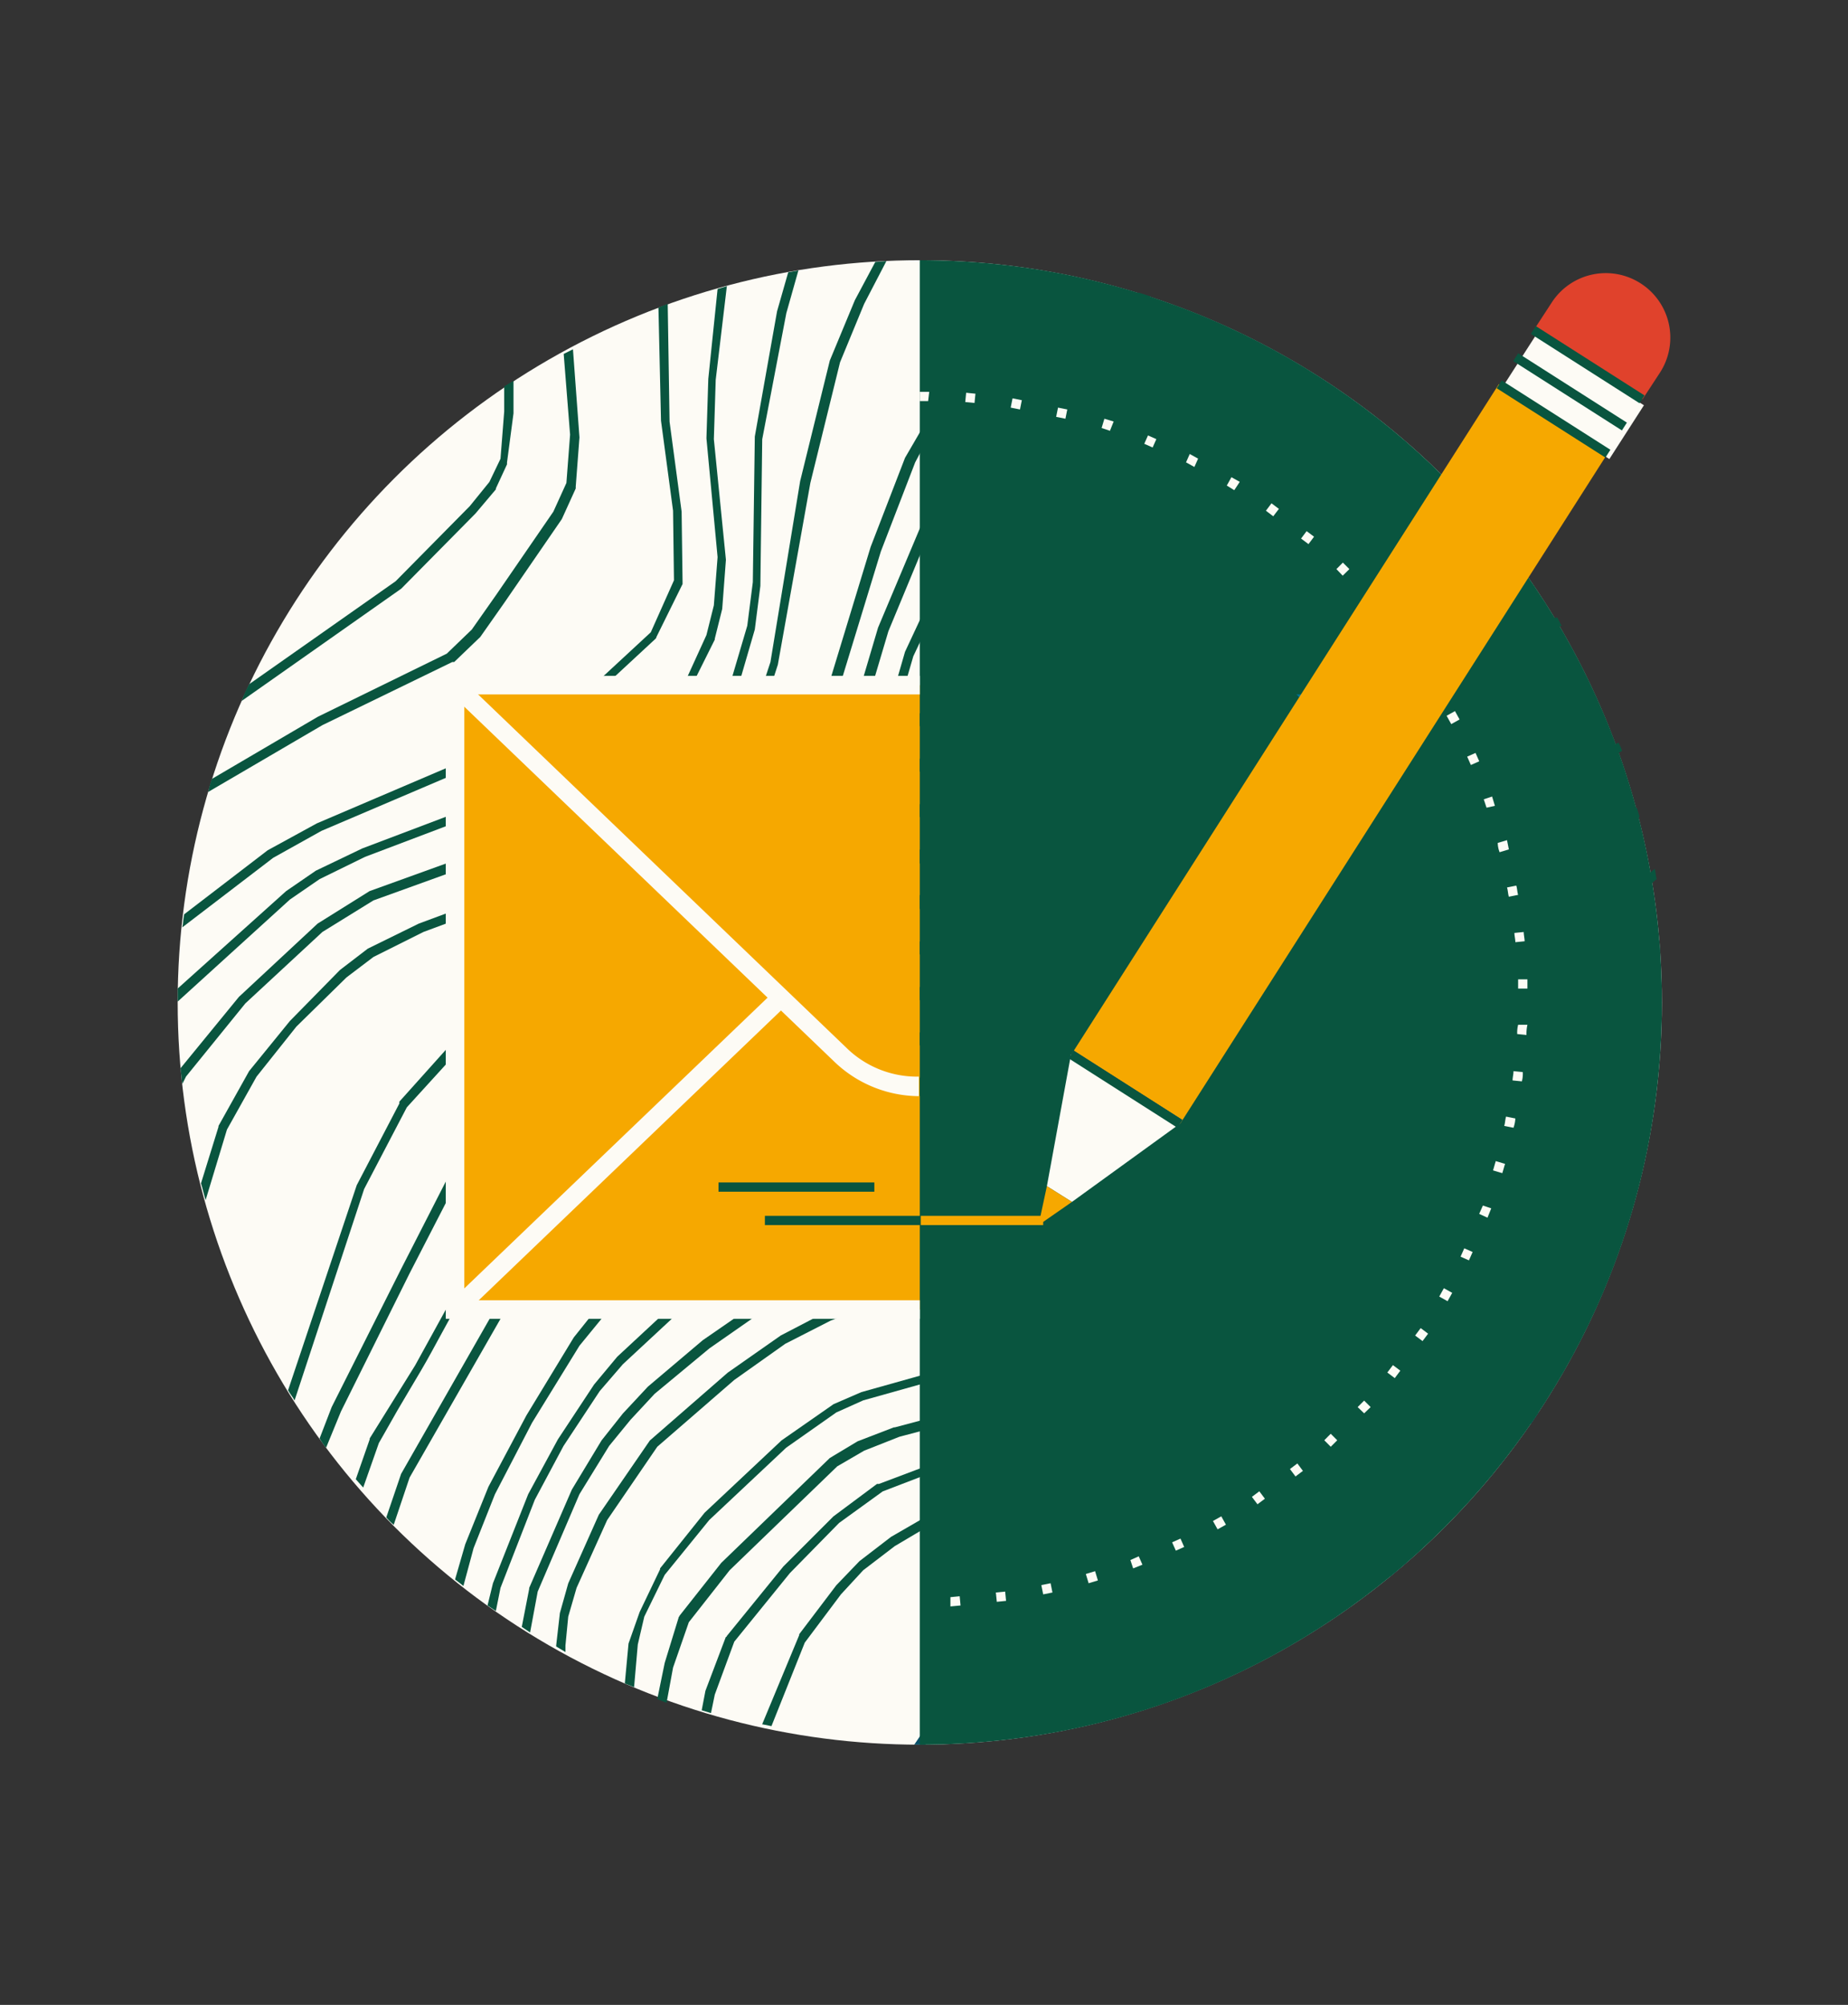 <svg id="Layer_1" data-name="Layer 1" xmlns="http://www.w3.org/2000/svg" viewBox="0 0 708 768"><rect x="0" y="0" width="708" height="768" fill="#333333" stroke="none"/><defs><style>.cls-1{fill:#fdfbf5;}.cls-2{fill:none;}.cls-3{fill:#09553f;}.cls-4{fill:#074e67;}.cls-5{fill:#f6a800;}.cls-6{fill:#007297;}.cls-7{fill:#e0422c;}</style></defs><g id="Layer_1-2" data-name="Layer 1-2"><circle class="cls-1" cx="352.39" cy="384" r="284.32"/><circle class="cls-2" cx="352.39" cy="384" r="284.32"/><path class="cls-3" d="M278.47,109.63l-3.55,1.07-3.56,34.47h0l-.71,22.75h0l4.27,45.49-1.43,18.48-2.84,11.37-7.46,16.35-3.91,5-29.14,23.1-21,10.66L138.8,325h0L121,333.53h0l-11.38,7.82h0L68.07,378.67v5l43-39.09,11.37-7.82,17.41-8.53,70.37-26.65h0l21.33-10.66h0l29.49-23.11h0l4.27-5.33v-.35h0L273.85,245h0v-.36l2.84-11.37h0l1.42-18.84h0l-4.62-46.2.71-22.74Z"/><path class="cls-3" d="M253.24,161.16h0l4.62,34.48.35,26.65-8.88,19.91-28.79,26.65-10.31,6.75-20.61,10.67-68.24,29.14h0l-18.83,10.3h0l-32,24.53c-.35,1.77-.35,3.2-.71,5l34.83-26.65,18.48-10.31,67.53-28.79h0l21-10.66h0L222,271.69h0l29.14-27a1.22,1.22,0,0,0,.36-.71h0l10-20.25h0V223h0l-.36-27h0l-4.62-34.47-.71-45.14-3.55,1.43Z"/><path class="cls-3" d="M191.75,175.74l-4.26,8.88L180,193.86l-28.43,28.79L95.44,262.1a49.11,49.11,0,0,0-2.84,6.4l61.12-43h0l28.44-28.79h0l7.81-9.24v-.35h0l4.27-9.24v-.71l2.49-18.84h0V145.88L193.17,148v9.59Z"/><path class="cls-3" d="M378,137.71h0l-10.66,7.46h0l-9.24,10.31v.35h0l-11.37,19.55h0L333.56,209.5h0l-27.37,89.92-10.66,23.81-13.86,21-12.09,9.24-40.51,17.05h0L183.93,393.6h0l-12.08,7.46v.35l-.71.36L153,422v.71L136.67,454h0l-26.3,78.55c.71,1.42,1.77,2.48,2.48,3.91l26.66-81,16.35-31.28L174,404.26l11.73-7.11,44.78-23.1L271.36,357l.36-.36h0L284.16,347l.35-.36h0l14.22-21.32h0l11.37-24.52h0l27.37-89.56,13.15-34.12,9.95-18.84,8.88-9.95,10.31-7.46L427.38,121h0l13.51-7.46-4.62-1.42L426,117.81Z"/><path class="cls-3" d="M218.41,166.5,217,185l-5,11-22,32h0l-9.24,13.15-9.59,9.24-49.4,24.17h0L81.22,298.35a26.74,26.74,0,0,0-1.42,5l43.72-25.58,49.75-24.17H174l10-9.6h0l9.24-13.15h0l22-32h0l5.33-11.73v-.71L222,167.56h0l-2.49-33.76-3.55,1.78Z"/><path class="cls-3" d="M263.9,621.41l15.64-19.91,41.22-39.8,10.31-6,13.5-5.33,34.83-9.24h.36l10.66-4.27h.36L402.5,529h0l9.24-10v-.35h0l28.08-48.34,8.53-9.95,5.33-3.55,13.15-4.27,49.05,6h0l19.54,1.07h.36l19.9-2.84H556l11.37-3.56h0l66.1-31.63a17.05,17.05,0,0,0,.36-4.26L566,450.1l-11,3.56-19.55,2.84-19.54-1.42-49.05-6h-.71l-13.86,4.62h-.71l-5.69,3.91h-.35l-8.18,10.3h0L408.9,516.21l-9.24,9.59-11.37,7.47-10.66,4.26-34.83,9.24h-.36l-13.86,5.33h0l-10.66,6.4h0l-41.58,40.16h0l-16,20.26h0c0,.35-.35.35-.35.71L254.66,637h0l-2.85,13.86,3.56,1.43,2.49-13.51Z"/><path class="cls-3" d="M94,384.36,123.52,357l19.54-12.08,76.77-27.72h0l21.68-10h0l10-7.1h0l20.61-18.84v-.36h0l10.66-17.41v-.36h0l6.4-22h0l2.13-16.7h0l.71-56.16,9.24-48.33,4.62-16.35-3.9.71-4.27,14.93h0l-8.53,48h0L288.42,223l-2.13,16.71-6.4,21.68-10.66,17.06-19.55,18.48-10,6.75-21.32,9.95-76.77,27.72h0l-19.9,12.44h0L91.53,381.87h0L69.14,409.23c.35,2.14.35,3.91.71,6l1.42-2.85Z"/><path class="cls-4" d="M390.42,620.34l13.86-9.24,34.12-13.86h0L453.68,588l.36-.36h.35l13.15-14.57v-.35h0l11.37-18.84,8.53-10.31,10.31-7.81,9.24-2.49,53.67-2.85h0l24.87-3.19h.71l14.58-6.05c.71-1.42,1.77-3.19,2.48-5l-18.48,7.46-24.52,3.2-54,2.84h-.36L496,532.2h-.71L484.6,540h0l-8.53,10.31h0L464.7,569.16l-13.15,14.22-14.93,8.88-34.47,14.93h0l-14.22,9.24h0l-8.88,9.24h0l-28.79,42.65h4.26l27.37-39.09Z"/><path class="cls-3" d="M161.22,525.13c1.42-2.43,2.82-4.87,4.15-7.32l3.59-6.6,4.38-8,4.79-8.8,4.84-8.89,4.53-8.32,3.86-7.08,2.81-5.16,1.4-2.57.09-.17,14.22-21.33,8.17-9.24,19.55-13.5,12.44-6.4,40.87-11,11.73-5H303l6-3.91.36-.36,8.88-10.3v-.36l3.2-7.11v-.35L339.24,288l10.66-36.6,15.29-32.35,7.46-11.37,8.88-9.95,10.67-8.17,16.7-6.4,68.59-6.4L496,178.93l33.41,14.58,28.79,10.3h.35l7.47,1.42h.35l6.75-.35-2.84-3.2-3.91.36-7.11-1.43-28.43-10.3L497,175.74h-.71l-18.84-2.14h-.35L408.19,180h-.71l-17.06,6.75h-.71l-11,8.18-9.24,10.66L362,217l-15.28,32.7-10.67,37-17.77,85.3-3.19,6.75-8.89,10.66-5.69,3.55-11.37,4.63-40.51,11-12.8,6.76-19.55,13.5-8.17,9.6L193.88,459.7,159.06,523,141.64,551v.35l-5.33,15.29,2.84,3.19,6-17.06,2.18-3.82,4.91-8.64C155.15,535.29,158.24,530.23,161.22,525.13Z"/><path class="cls-3" d="M156.92,487.78l24.88-48.34,7.11-11.37,8.88-9.6,22.39-15.63,21-10,41.58-14.57h0l6.4-3.19h.36l10.3-8.89a1.25,1.25,0,0,0,.36-.71h0l6.75-13.15h0l5-14.93h0l28.43-95.6L357,201.68l13.51-23.1,9.59-10,9.6-6.4,9.59-3.91,78.55-18.12,19.54-.36-6-3.55-13.86.35h-.71l-78.9,18.48h0l-9.95,3.56h0L378,165.43h0l-10,10.31h0L353.46,199.9h0L336.4,240.42h0l-28.08,94.89-5,14.93L298,362.68l-9.95,8.88-6.05,3.2-41.58,14.57h0l-21.32,9.95h0l-23.1,16h0l-9.24,10h0l-8.18,12.08h0L153.72,486h0l-26.65,53h0L122.45,551a21.29,21.29,0,0,0,2.49,3.55l5.68-13.86Z"/><path class="cls-3" d="M217.7,619.27l3.19-11,11.73-26,19.19-28.07,29.5-25.59,19.55-13.86,17.41-8.89,41.23-15.28h.36l9.95-6h0l15.28-15.28h0l6.4-9.6v-.36h0l10.66-26.29h0v-.36l7.46-39.45,5.33-18.84,4.27-9.95,19.9-28.07,11.73-5.69,6-.71,8.53,6.75,3.55,8.89h0a.35.35,0,0,0,.36.35l9.24,9.6h0l14.21,9.59h.36l16.7,5.69h.36l14.57,2.84h0l21,3.2h.35L566,378h0l27.36-.71h.36l12.08-1.42h.36l15.63-4.27h0l13.15-6.4h.36l.71-.71c0-1.42-.35-2.84-.35-4.26L633.16,362l-12.8,6-15.63,4.26-12.09,1.42-27,.71-19.55-.71-20.61-3.2h0L510.9,368l-16.35-5.69-13.86-9.24-8.88-8.88L467.9,335h0l-.36-.36-.35-.36h0L458,326.78h-1.43l-7.1.71h-.71l-12.44,6h0l-.36.36-.35.35h0L415.3,362.68h0l-3.56,10.66h0l-5.33,19.19h0L399,432l-10.31,25.94-6.39,9.24-14.58,14.22-9.59,6-41.23,14.93h0l-17.77,9.24h0L278.82,525.8h0l-29.85,26h0l-19.55,28.43h0l-11.72,26.3h0l-3.2,11.37h0l-1.42,12.44h0v.36l3.55,2.13v-2.49Z"/><path class="cls-3" d="M204.9,574.49l11-20.61,13.86-21,8.88-10.3,19.91-18.49,22-16.34,20.26-11,29.5-8.89h.35l19.19-8.17h.36l10.31-7.46.35-.36h0l9.24-11.73v-.35h0L378,421.67h0v-.35L380.11,411h0l2.49-36.61,5.33-25.94,13.15-38.74,8.53-13.15,9.6-8.53,17.06-8.88L448,276l12.8-1.07,12.44.71,13.5,2.49,9.6,3.91,11,7.11,25.58,22.39h.36l12.08,6.4h.36l29.5,6.39h.35l13.51.36h.35l19.19-3.2h.72l18.83-8.53c-.35-1.07-.71-2.49-1.06-3.55l-19.2,8.53-18.83,3.19-13.15-.35-29.14-6.4-11.73-6.4-25.59-22.39h0l-11.37-7.1h0l-10-3.91h0l-13.86-2.49h-.35l-12.8-.71h-.35l-13.15,1.06h-.36l-12.08,3.2h-.36l-17.41,8.89h-.71l-10,8.88h0l-8.89,13.51v.71l-13.5,39.8h0l-5.69,25.95h0l-2.49,36.6-2.13,10-7.46,17.77L357.72,449l-10,7.11-18.83,8.17-29.5,8.89h-.36l-20.26,11h0l-22.39,17.06h0l-19.9,18.48h0l-8.88,10.66h0l-13.86,21h0l-11.38,21h0l-13.5,34.12h0L186.78,615l3.19,2.13,1.78-8.88Z"/><path class="cls-3" d="M98.28,412.43l15.28-19.19,19.2-18.84,10.3-7.81,19.19-9.6,78.55-29.14h0l10.3-5.33h0L271,305.81h0l12.43-15.64h0l6.4-9.95v-.35h0L298,254.63h0L310.46,185l11.37-46.21,9.24-22.39L339.6,100l-4.27.35L327.51,115h0l-9.59,23.1h0l-11.37,46.21h0l-11.38,69.3L287,278.45,281.31,288l-12.44,15.28-19.54,16L239,324.65l-78.54,29.14h0l-19.55,9.6h0l-10.66,8.17h0l-19.19,19.55h0L95.44,410.3h0l-11.73,21v.35h0L77,453.3c.71,2.14,1.06,4.27,1.78,6.4l8.17-27Z"/><path class="cls-3" d="M246.84,619.27l7.82-16,17.06-21,29.49-27.72,19.2-13.5,10.3-4.62,38-10.67h.36l20.25-11a.35.35,0,0,0,.36-.36h0l14.57-16.7h0l12.79-21h0l15.29-32.34,7.46-11.37,5-3.91,6.39-2.85,6-.71,68.6,9.24h.35l19.55-2.49h.35L634.93,405h.36c0-1.42.36-2.84.36-4.27l-2.14,1.07L545,429.14l-19.19,2.13L457.23,422h-.71l-6.39.71h-.71l-6.76,2.84h0l-5,3.91v.71l-.36.36-7.46,11.73h0l-15.28,32.34-12.44,21-14.22,16.34L368,522.61l-38,10.66h0l-10.66,4.62h0l-19.9,13.86h0l-29.5,27.72h0l-17.06,21.32v.36h0l-7.82,16.35h0l-4.26,12.08h0l-1.42,15.28,3.55,1.42,1.42-16.34Z"/><path class="cls-3" d="M308.32,629.23l13.86-18.49,8.53-9.24,12.09-9.24L358.43,583l59.71-20.25h.36L429.87,556l.35-.35h.36L444.8,540v-.36h0l12.79-25.23,3.91-5.33,4.62-4.62,11.73-6.75,16.35-2.85L534.71,496h.36l36.25-3.55h.35l24.53-7.47.35-.35h0l27.37-18.13h0l.35-.35c.71-1.78,1.07-3.91,1.78-5.69L621.78,464l-27,17.77L571,489.2l-35.89,3.55-40.52-1.06h-.35l-17.06,2.84h-.71l-12.09,7.11h0l-5,5h0l-4.27,5.33h0l-12.79,25.24L428.8,551.75l-11,6.4-60.42,21.32h0l-16,9.24h0L329.29,598h0l-8.88,9.24h0L306.19,626v.35h0L292,660.5l3.56.71Z"/><path class="cls-4" d="M448.71,650.19l19.54-12.08h0l9.95-8.17a.35.35,0,0,1,.36-.36h0l30.56-45.85L520.85,577l15.64-4.62,31.63-3.55a35.89,35.89,0,0,1,3.55-3.91l-35.54,3.91h-.35l-16,4.62h-.36l-12.08,7.11h0l-.36.35-.35.36h0l-30.57,45.84-9.59,7.82L446.93,647h0l-9.24,8.17h0a84.56,84.56,0,0,1,8.88-2.84Z"/><path class="cls-4" d="M405.7,648.06l7.82-9.24L426,629.58l32.34-16.35.36-.35H459l9.95-10h0l20.26-29.15,8.53-9.95,5.69-4.26,5.68-3.56,10-3.2,53.67-4.62h.35l13.51-2.84,2.84-4.26-17.06,3.55-53.66,4.26H518l-10.31,3.2H507l-6,3.56h0l-5.69,4.26h0l-8.53,10h0L466.48,599l-9.6,9.59L424.54,625h0L411,635.62h0l-8.17,9.24h0l-11.37,19.55c1.42-.36,2.84-.36,4.26-.71Z"/><path class="cls-3" d="M273.85,649.13l7.46-20.26,21.33-26.3,18.83-19.19,16.71-12.08,21.32-8.18,37-11h0l14.93-7.1h.35l10.67-9.6h0l6-7.82h0l16-29.85,13.15-13.86,9.24-5L486,476.4l30.57,2.49h.35l36.25-.71h.36l11.73-2.13h.35l18.48-6.4h.36L630,441.57a21,21,0,0,0,.71-4.62l-48,29.86-17.06,5.33-11.37,2.13L518,475l-30.57-2.49h-.35l-19.55,2.85h-.71l-9.95,5-.36.36h-.35l-13.51,14.21v.72l-16,29.85-6,7.46L410,542.15l-14.57,7.11-37,11h0l-21.68,8.17H336l-16.7,12.44h0l-19.19,19.19h0l-21.68,26.66a.35.35,0,0,1-.36.35l-7.81,20.62h0l-1.43,7.46,3.56,1.07Z"/><path class="cls-3" d="M156.92,566,205.61,481l7.11-11.72,19.19-21.68,9.6-7.82,18.12-8.89,18.48-6,27.72-6h.36l13.86-5.33h.36l.35-.36h0l9.6-9.95a1.23,1.23,0,0,0,.35-.71L336,388.62h0v-.36l10.31-70.72,7.46-34.47,7.11-21.68,5.69-13.15,13.5-21.68,9.6-8.53,9.24-4.62,13.5-2.13,19.2.35,35.54,3.56,19.54,4.26,59,22.75h.35L556,244h.35l19.9.71H577l21.33-5c-.71-1.07-1.07-2.13-1.78-3.2l-19.9,5-19.19-.72-9.6-1.77-59-22.75h0L469,212h-.35l-35.9-3.91h0l-19.9.35h-.71l-13.51,2.14h-.71l-9.95,5h-.35l-9.95,8.89v.35h0l-13.51,22h0l-5.69,12.79h0l-7.1,21.68h0l-7.47,34.83h0l-11,71.43-5.34,13.15-8.88,9.6-13.51,5.33-27.72,6h0l-18.83,6h0L240.09,437h0l-10,8.18h0l-20.26,22.39h0l-7.47,11.73h0l-48.69,85.29h0L148,581.25a21.13,21.13,0,0,0,2.84,2.84Z"/><path class="cls-3" d="M222,572.36l11.37-18.48,8.18-10,9.24-9.95,21-17.42L301.21,496l11.73-5.69,36.25-12.43h.36l11-6.76h0l13.15-11v-.36h0l6.75-9.24v-.36h0L389,430.91v-.35h0l2.49-9.6h0l5-38.38,9.24-33.05,14.93-32.34,8.53-10,10.66-7.81,9.95-3.91L469,293.37l12.8,2.85,6.75,2.84,9.24,9.24,19.19,25.59h0l.36.35,10,6.05h.35l18.84,6.39h.36l44.06,5h.36l19.19-2.49h.71l16.35-6.4h0l.36-.35,6.75-5.69c-.36-1.42-.36-2.84-.71-3.91l-8.18,6.76L610.06,346l-18.84,2.49-43.71-5L529,337.09l-9.24-5.69-19.2-25.59h0l-9.95-9.95-.35-.35h-.36l-7.11-3.2h-.35l-13.15-2.85h-.71l-19.9,2.14H448L438,295.51h-.35l-11.37,7.81H426L417.07,314v.35l-.71,2.13-14.92,32.7h0l-9.24,33.41h0l-4.27,38-2.49,9.24-8.17,18.83-6.4,8.89-12.79,11L347.42,475l-36.25,12.09h0l-12.09,5.68h0l-29.85,20.62h0l-21,17.77h0l-9.6,10.3h0l-8.17,10.31h0l-11.37,18.83h0l-16.35,37.68v.35l-2.84,14.57,3.19,2.14L206,609.68Z"/><path class="cls-3" d="M181.45,593l8.17-20.61L203.84,545,222,515.5l12.8-15.64L254.3,481l17.06-11.37,19.9-8.88,38.39-10.31H330l10.31-3.91h.35l10-6.75.35-.36h0l6.4-7.46v-.36h0l7.11-15.28V416l2.84-13.15h0l3.55-46.56,10.31-46.2,8.17-19.55,11-13.15,9.6-8.17L427.38,261l11.37-2.49,24.88-1.06,13.86,1.42,18.13,5,21,10.3,21.68,14.57h.35l17.77,7.11h.71l19.9,2.49h.36l19.9-1.42h.36l12.44-3.56h.35l11-5.68a12.66,12.66,0,0,0-1.42-3.2l-11,6-12.08,3.55-19.19,1.78-19.2-2.13-17.41-7.11-21.32-14.57h0l-21-10.66h-.36l-18.48-5h-.35L465.41,255h-.36l-25.23,1.07h-2.13L426,258.54h-.36l-17.77,8.18h-.71l-9.24,7.11h0L385.8,288v.71l-8.53,19.91h0l-10.66,46.91h0l-3.56,46.2-2.13,12.44-7.11,14.93-6,7.1L338.18,443l-9.95,3.91-38.39,10.3h0l-20.26,8.89h0l-17.41,11.37h0l-19.55,18.84h0l-12.79,16h0L201.7,542.15h0l-14.57,27.37h0l-8.88,22h0l-3.91,13.51,3.2,2.49Z"/><path class="cls-4" d="M530.8,604.7l2.13-1.06c3.91-3.2,7.82-6.76,11.38-9.95l-15.64,8.17H528l-5,4.62v.36l-.35.35-3.91,6.75a65.33,65.33,0,0,0,7.82-6Z"/><rect class="cls-5" x="174.34" y="262.45" width="355.75" height="239.18"/><path class="cls-3" d="M352.39,99.68c157.09,0,284.32,127.23,284.32,284.32S509.48,668.32,352.39,668.32"/><path class="cls-1" d="M364.12,615.36v-3.55l3.55-.35L368,615Zm17.77-1.77-.36-3.56,3.56-.35.35,3.55Zm17.77-2.85-.71-3.55,3.55-.71.71,3.55Zm17.41-4.26L416,602.93l3.55-1.07,1.07,3.55Zm17.06-5.69-1.06-3.2,3.2-1.42,1.42,3.2ZM450.48,594l-1.42-3.2,3.2-1.42,1.42,3.2Zm16-8.17-1.78-3.2,3.2-1.78,1.77,3.2Zm15.28-9.6-2.14-2.84,2.85-2.13,2.13,2.84Zm14.57-10.66-2.13-2.84,2.84-2.14,2.13,2.85Zm13.5-11.37-2.48-2.49,2.48-2.49,2.49,2.49Zm12.8-12.8L520.14,539l2.49-2.48,2.49,2.48Zm11.73-13.5-2.85-2.14,2.14-2.84,2.84,2.13ZM545,513.72l-2.84-2.13,2.13-2.85,2.84,2.14Zm9.59-15.28-3.19-1.78,1.77-3.2,3.2,1.78Zm8.18-15.64-3.2-1.42,1.42-3.2,3.2,1.42Zm7.11-16.35L566.7,465l1.42-3.2,3.2,1.07Zm5.68-17.06L572,448.33c.35-1.07.71-2.49,1.06-3.56l3.56,1.07c-.36,1.07-.71,2.49-1.07,3.55ZM579.85,432l-3.56-.71c.36-1.07.36-2.49.71-3.56l3.56.71A12.86,12.86,0,0,1,579.85,432Zm3.2-17.77-3.56-.36c0-1.06.36-2.48.36-3.55l3.55.35a11.14,11.14,0,0,1-.35,3.56Zm1.77-17.77-3.55-.36a12.28,12.28,0,0,1,.35-3.55h3.56a15.72,15.72,0,0,0-.36,3.91Zm-3.2-17.77v-3.55h3.56v3.55Zm-1.06-17.77c0-1.07-.36-2.49-.36-3.55l3.56-.36c0,1.07.35,2.49.35,3.55Zm-2.49-17.42c-.35-1.06-.35-2.48-.71-3.55l3.55-.71c.36,1.07.36,2.49.71,3.55Zm-3.55-17.05a10.47,10.47,0,0,1-.71-3.56l3.55-1.06.71,3.55Zm-5-17.06-1.07-3.2,3.2-1.07,1.07,3.56Zm-6-16.35-1.42-3.2,3.2-1.42,1.42,3.2ZM556,277.38l-1.78-3.2,3.2-1.78,1.77,3.2Zm-8.89-15.28-1.78-2.84,2.85-1.78,1.77,2.84Zm-9.95-14.93-2.13-2.84,2.84-2.13L540,245Zm-10.66-13.5-2.13-2.85,2.84-2.48,2.49,2.84Zm-12.09-13.15L512,218l2.48-2.49,2.49,2.49ZM501.3,208.43l-2.84-2.13,2.13-2.84,2.85,2.13Zm-13.5-10.66L485,195.64l2.13-2.84,2.84,2.13Zm-14.93-10L470,186l1.78-3.2,3.19,1.78Zm-15.28-8.89-3.2-1.77,1.42-3.2,3.2,1.78Zm-16-7.46-3.2-1.42,1.42-3.2,3.2,1.42Zm-16.35-6.4-3.2-1.06,1.07-3.56,3.55,1.07Zm-17.06-4.62-3.55-.71.71-3.55,3.55.71Zm-17.41-3.55-3.56-.71.71-3.55,3.56.71Zm-17.42-2.49-3.55-.35.35-3.56,3.56.36Zm-17.77-.71h-3.2v-3.55H356Z"/><path class="cls-2" d="M352.39,416.34a43.35,43.35,0,0,0,30.21-12.08L530.45,262.81H352.39Z"/><polygon class="cls-3" points="352.39 307.94 352.39 312.92 413.52 374.4 416.01 371.92 352.39 307.94"/><polygon class="cls-3" points="352.39 325.36 352.39 330.69 404.64 382.93 407.12 380.45 352.39 325.36"/><polygon class="cls-3" points="352.39 273.12 352.39 278.09 431.29 357.35 434.13 354.86 352.39 273.12"/><polygon class="cls-3" points="359.86 263.16 357.37 265.65 440.53 348.82 443.02 346.33 359.86 263.16"/><polygon class="cls-3" points="352.39 342.77 352.39 348.11 395.75 391.46 398.24 388.98 352.39 342.77"/><path class="cls-3" d="M365.9,413.85a14.63,14.63,0,0,0,3.55-1.42l-17.06-17.06v5Z"/><path class="cls-3" d="M352.39,378v5l25.24,25.24c1.06-.71,1.77-1.42,2.84-2.14Z"/><polygon class="cls-3" points="352.39 360.54 352.39 365.52 386.87 399.99 389.35 397.5 352.39 360.54"/><polygon class="cls-3" points="352.39 290.53 352.39 295.51 422.41 365.88 425.25 363.39 352.39 290.53"/><polygon class="cls-3" points="464.34 263.16 461.86 265.65 493.84 297.64 496.33 295.15 464.34 263.16"/><polygon class="cls-3" points="481.4 263.16 479.27 265.65 502.37 289.11 505.21 286.62 481.4 263.16"/><polygon class="cls-6" points="498.82 263.16 496.33 265.65 511.25 280.58 514.1 278.09 498.82 263.16"/><polygon class="cls-6" points="516.23 263.16 513.74 265.65 520.14 272.05 522.63 269.56 516.23 263.16"/><polygon class="cls-3" points="412.1 263.16 409.61 265.65 467.19 323.23 469.67 320.74 412.1 263.16"/><polygon class="cls-3" points="377.27 263.16 374.78 265.65 449.06 340.29 451.9 337.8 377.27 263.16"/><polygon class="cls-3" points="446.93 263.16 444.44 265.65 484.6 306.17 487.44 303.68 446.93 263.16"/><polygon class="cls-3" points="394.69 263.16 392.2 265.65 458.3 331.76 460.79 329.27 394.69 263.16"/><polygon class="cls-3" points="429.51 263.16 427.03 265.65 476.07 314.7 478.56 312.21 429.51 263.16"/><path class="cls-1" d="M352.39,419.9a47.15,47.15,0,0,1-32.69-13.15L171.85,264.94l5-5L324.32,401.41a38.6,38.6,0,0,0,27.72,11h0v7.47Z"/><path class="cls-3" d="M352.39,419.9v-7.11a38.94,38.94,0,0,0,27.72-11.38L528,260l5,5L385.09,406.39A47.53,47.53,0,0,1,352.39,419.9Z"/><rect class="cls-3" x="464.37" y="355.58" width="7.11" height="172.72" transform="translate(-174.92 473.82) rotate(-46.2)"/><rect class="cls-1" x="150.54" y="438.34" width="172.72" height="7.11" transform="translate(-239.91 286.83) rotate(-43.79)"/><polygon class="cls-1" points="352.39 505.19 170.78 505.19 170.78 258.9 352.39 258.9 352.39 266.01 177.89 266.01 177.89 498.08 352.39 498.08 352.39 505.19"/><polygon class="cls-3" points="534.71 505.19 353.46 505.19 353.46 498.08 527.6 498.08 527.6 266.01 353.46 266.01 353.46 258.9 534.71 258.9 534.71 505.19"/><rect class="cls-1" x="589.28" y="125.28" width="24.52" height="49.4" transform="matrix(0.54, -0.84, 0.84, 0.54, 151.63, 576.51)"/><rect class="cls-5" x="360.88" y="264.12" width="304.57" height="49.4" transform="translate(-6.29 566.18) rotate(-57.47)"/><path class="cls-7" d="M629.25,153l-41.58-26.65L594.42,116a24.67,24.67,0,0,1,34.12-7.46h0A24.67,24.67,0,0,1,636,142.68h0Z"/><rect class="cls-3" x="606.49" y="114.98" width="3.55" height="49.4" transform="translate(163.42 577.42) rotate(-57.47)"/><rect class="cls-4" x="429.42" y="392.49" width="3.55" height="49.4" transform="translate(-152.41 556.41) rotate(-57.47)"/><polygon class="cls-1" points="410.32 403.9 401.08 454.37 410.68 460.41 451.9 430.56 410.32 403.9"/><polygon class="cls-5" points="397.88 469.3 410.68 460.41 401.08 454.37 397.88 469.3"/><rect class="cls-3" x="593.4" y="135.79" width="3.55" height="49.4" transform="translate(139.83 576) rotate(-57.47)"/><rect class="cls-3" x="599.72" y="125.39" width="3.55" height="49.4" transform="translate(151.52 576.52) rotate(-57.47)"/><rect class="cls-3" x="429.42" y="392.49" width="3.55" height="49.4" transform="translate(-152.41 556.41) rotate(-57.47)"/><rect class="cls-3" x="293.04" y="465.74" width="59.71" height="3.55"/><rect class="cls-3" x="275.27" y="452.95" width="59.71" height="3.55"/><rect class="cls-5" x="352.75" y="465.74" width="46.91" height="3.55"/></g></svg>